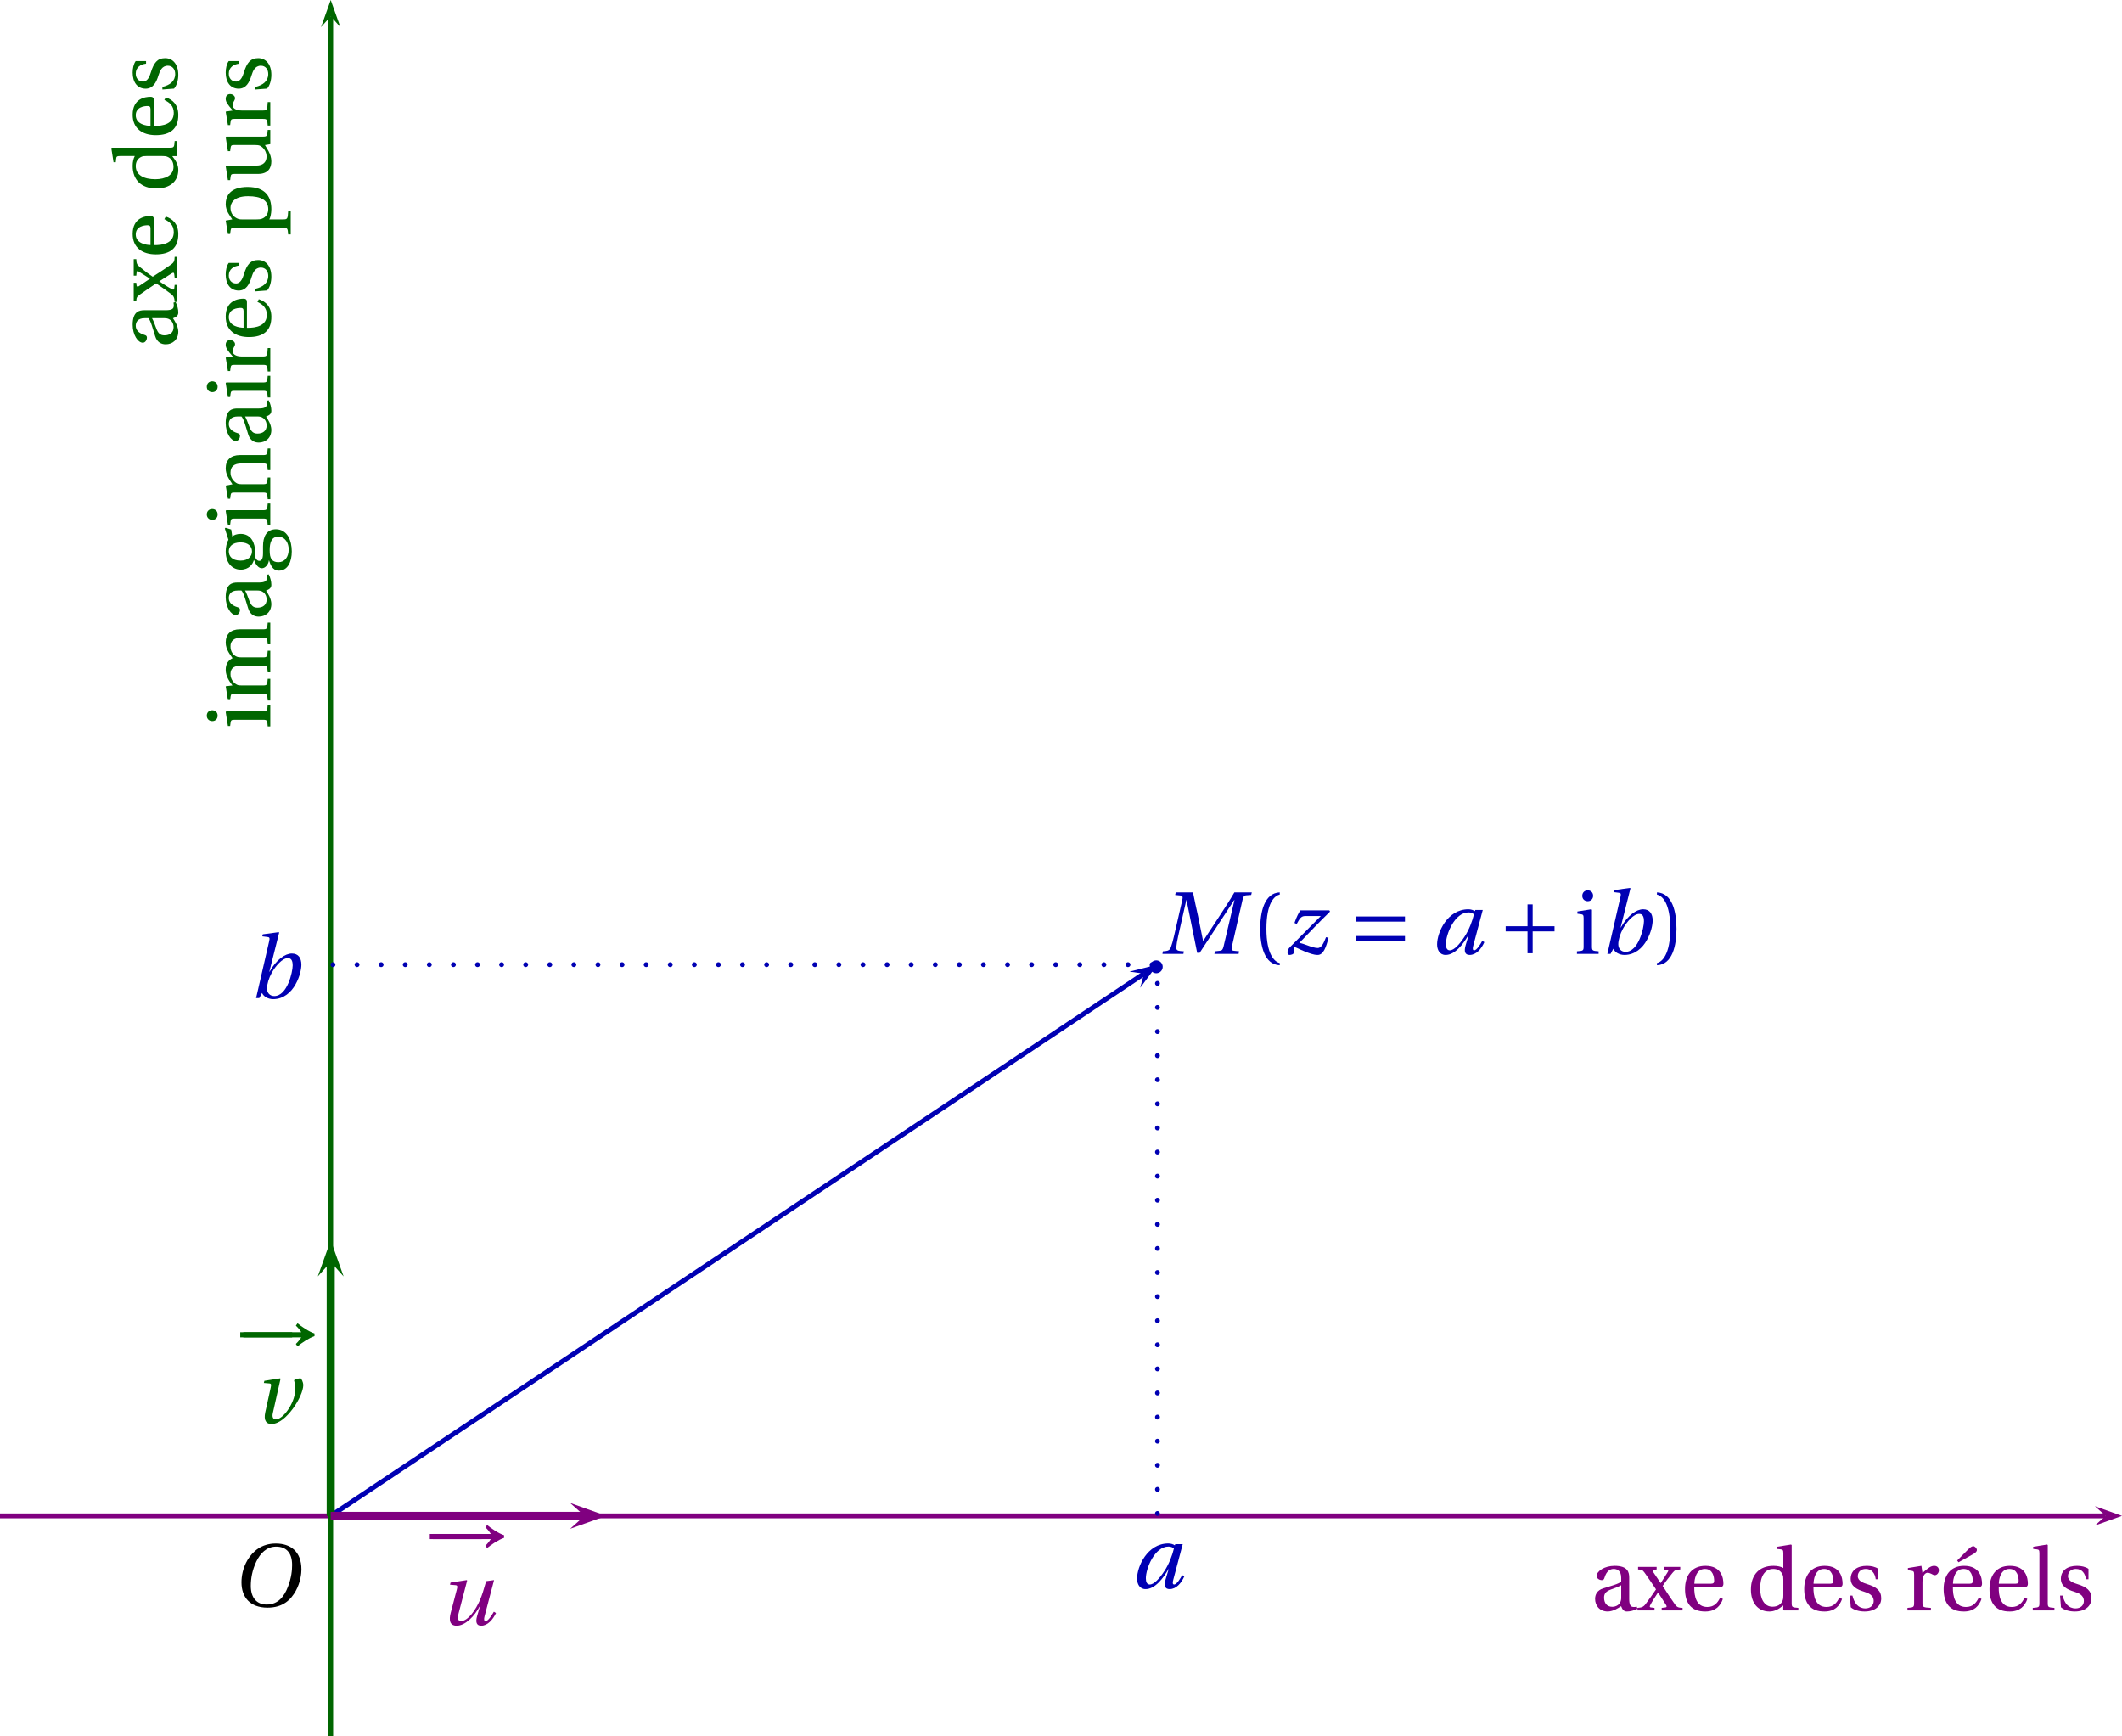 <?xml version='1.0' encoding='UTF-8'?>
<!-- This file was generated by dvisvgm 2.2 -->
<svg height='175.906pt' version='1.1' viewBox='40.348 21.555 215 175.906' width='215pt' xmlns='http://www.w3.org/2000/svg' xmlns:xlink='http://www.w3.org/1999/xlink'>
<defs>
<clipPath id='clip1'>
<path d='M40.348 197.461V21.554H255.347V197.461Z'/>
</clipPath>
<path d='M3.657 0L3.726 -0.397L3.191 -0.438C2.753 -0.479 2.52 -0.603 2.561 -1.027C2.602 -1.479 2.685 -2 2.849 -2.726L4.109 -8.3H4.137L5.78 -0.164H6.164L11.492 -8.3H11.533L9.848 -1.137C9.739 -0.671 9.602 -0.507 9.273 -0.479L8.52 -0.397L8.437 0H12.163L12.245 -0.397L11.437 -0.479C11.108 -0.507 11.04 -0.699 11.136 -1.137L12.779 -8.342C12.889 -8.807 13.012 -8.999 13.355 -9.026L14.108 -9.081L14.204 -9.478H11.519C10.793 -8.232 9.985 -6.999 9.15 -5.725L6.725 -2.027H6.684L5.917 -5.821C5.643 -7.054 5.369 -8.259 5.136 -9.478H2.479L2.383 -9.081L3.191 -8.999C3.506 -8.972 3.602 -8.794 3.493 -8.342L2.205 -2.726C2.041 -2 1.89 -1.479 1.726 -1.027C1.561 -0.589 1.315 -0.479 0.918 -0.438L0.493 -0.397L0.425 0H3.657Z' id='g8-77'/>
<path d='M6.903 -9.204C8.41 -9.204 9.369 -8.314 9.369 -6.383C9.369 -5.602 9.287 -4.465 8.725 -3.013C8.163 -1.548 7.232 -0.274 5.451 -0.274C3.972 -0.274 3 -1.246 3 -3.15C3 -4.301 3.219 -5.575 3.849 -6.903C4.479 -8.205 5.451 -9.204 6.903 -9.204ZM6.849 -9.684C4.657 -9.684 3.301 -8.478 2.507 -7.164C1.753 -5.89 1.561 -4.602 1.561 -3.698C1.561 -1.438 2.849 0.205 5.575 0.205C7.999 0.205 9.191 -1.041 9.944 -2.397C10.684 -3.739 10.807 -5.136 10.807 -5.671C10.807 -8.478 9.109 -9.684 6.849 -9.684Z' id='g8-79'/>
<path d='M6.588 -6.095C6.342 -5.082 5.849 -3.726 5.123 -2.63C4.356 -1.466 3.52 -0.548 2.863 -0.548C2.411 -0.548 2.26 -0.972 2.26 -1.507C2.26 -3.013 3.602 -6.397 5.753 -6.397C6.082 -6.397 6.383 -6.287 6.588 -6.095ZM6.794 -6.766L6.725 -6.588C6.492 -6.753 6.095 -6.876 5.725 -6.876C2.465 -6.876 0.904 -3.274 0.904 -1.466C0.904 -0.644 1.288 0.164 2.219 0.164C3.685 0.164 4.958 -1.534 5.753 -2.931H5.78L5.314 -1.37C5.027 -0.397 5.178 0.164 5.917 0.164C6.958 0.164 7.725 -0.767 8.191 -1.808L7.862 -2C7.616 -1.52 7.013 -0.548 6.629 -0.548C6.355 -0.548 6.369 -0.863 6.492 -1.301L7.944 -6.766H6.794Z' id='g8-97'/>
<path d='M6.766 -5.027C6.766 -4.041 5.945 -0.315 3.931 -0.315C3.233 -0.315 2.808 -0.808 2.808 -1.493C2.808 -2.15 3.096 -3.096 3.534 -3.89C4.15 -4.986 5.178 -6.164 6.027 -6.164C6.534 -6.164 6.766 -5.808 6.766 -5.027ZM4.684 -10.095L4.616 -10.163L2.164 -9.835L2.082 -9.519L2.863 -9.424C3.205 -9.383 3.26 -9.287 3.137 -8.752L1.123 0H1.616L2.041 -0.794C2.287 -0.219 2.986 0.164 3.767 0.164C5.369 0.164 6.534 -0.904 7.205 -2.109C7.89 -3.315 8.109 -4.534 8.109 -5.15C8.109 -6.164 7.657 -6.876 6.643 -6.876C5.602 -6.876 4.246 -5.931 3.191 -4.054H3.164L4.684 -10.095Z' id='g8-98'/>
<path d='M7.301 -6.712C6.903 -5.314 6.684 -4.589 6.328 -3.753C5.725 -2.37 4.534 -0.548 3.397 -0.548C2.959 -0.548 2.849 -0.959 3.054 -1.753L4.369 -6.807L4.301 -6.876L1.808 -6.492L1.726 -6.164L2.575 -6.095C2.904 -6.068 2.89 -5.862 2.781 -5.438L1.835 -1.822C1.548 -0.726 1.657 0.164 2.753 0.164C4.068 0.164 5.506 -1.288 6.328 -2.876H6.355L5.903 -1.315C5.643 -0.397 5.808 0.164 6.534 0.164C7.52 0.164 8.342 -0.781 8.821 -1.794L8.492 -2C8.218 -1.534 7.616 -0.548 7.232 -0.548C6.944 -0.548 6.944 -0.863 7.054 -1.288L8.52 -6.876L7.301 -6.712Z' id='g8-117'/>
<path d='M1.712 -6.492L1.63 -6.164L2.479 -6.095C2.794 -6.068 2.781 -5.89 2.685 -5.438L1.849 -1.63C1.575 -0.384 2.013 0.164 2.794 0.164C3.972 0.164 5.164 -0.931 6.109 -2.205C7.04 -3.465 7.698 -4.958 7.711 -5.808C7.711 -6.342 7.396 -6.876 7.287 -6.876C6.958 -6.876 6.575 -6.766 6.287 -6.588C6.424 -6.109 6.451 -5.588 6.451 -4.876C6.342 -3 4.575 -0.507 3.452 -0.548C3.109 -0.548 2.863 -0.849 3.013 -1.507L4.205 -6.807L4.137 -6.876L1.712 -6.492Z' id='g8-118'/>
<path d='M2.534 -6.712C2.342 -6.465 1.918 -5.712 1.616 -4.767L1.959 -4.616C2.397 -5.41 2.616 -5.835 3.26 -5.835H5.671C3.931 -4.082 2.342 -2.493 0.863 -0.986C0.644 -0.767 0.534 -0.466 0.534 -0.247C0.534 -0.068 0.616 0.164 0.849 0.164C1.041 0.164 1.493 0.068 1.493 -0.164V-0.767C1.493 -0.918 1.561 -1.014 1.671 -1.014C1.89 -1.014 2.37 -0.699 3.178 -0.384C3.904 -0.096 4.547 0.164 5.191 0.164C6.082 0.164 6.492 -1.041 6.862 -2.479L6.479 -2.575C6.136 -1.726 5.808 -0.904 5.191 -0.904C4.767 -0.904 4.15 -1.109 3.643 -1.301C3.191 -1.466 2.712 -1.644 2.356 -1.685C3.876 -3.274 5.438 -4.904 7.095 -6.52L6.986 -6.712H2.534Z' id='g8-122'/>
<use id='g10-40' xlink:href='#g3-40'/>
<use id='g10-41' xlink:href='#g3-41'/>
<use id='g10-97' xlink:href='#g3-97'/>
<use id='g10-100' xlink:href='#g3-100'/>
<use id='g10-101' xlink:href='#g3-101'/>
<use id='g10-103' xlink:href='#g3-103'/>
<use id='g10-105' xlink:href='#g3-105'/>
<use id='g10-108' xlink:href='#g3-108'/>
<use id='g10-109' xlink:href='#g3-109'/>
<use id='g10-110' xlink:href='#g3-110'/>
<use id='g10-112' xlink:href='#g3-112'/>
<use id='g10-114' xlink:href='#g3-114'/>
<use id='g10-115' xlink:href='#g3-115'/>
<use id='g10-117' xlink:href='#g3-117'/>
<use id='g10-120' xlink:href='#g3-120'/>
<use id='g10-233' xlink:href='#g3-233'/>
<path d='M12.478 -4.068C11.615 -4.342 10.41 -5.178 9.862 -5.643L9.602 -5.273C9.971 -4.958 10.3 -4.493 10.437 -4.26H1.027V-3.465H10.437C10.314 -3.26 9.971 -2.794 9.602 -2.452L9.862 -2.082C10.41 -2.548 11.629 -3.383 12.478 -3.657V-4.068Z' id='g1-33'/>
<path d='M8.698 -3.465V-4.26H1.164V-3.465H8.698Z' id='g1-161'/>
<path d='M1.164 -4.26V-3.465H4.534V-0.096H5.328V-3.465H8.698V-4.26H5.328V-7.629H4.534V-4.26H1.164Z' id='g1-197'/>
<path d='M8.698 -1.959V-2.753H1.164V-1.959H8.698ZM8.698 -4.972V-5.766H1.164V-4.972H8.698Z' id='g1-198'/>
<path d='M2.397 -3.863C2.397 -7.78 3.589 -8.958 4.452 -9.136V-9.478C2.055 -9.383 1.438 -6.41 1.438 -3.863S2.055 1.657 4.452 1.753V1.411C3.657 1.246 2.397 0.082 2.397 -3.863Z' id='g3-40'/>
<path d='M2.397 -3.863C2.397 0.082 1.137 1.246 0.342 1.411V1.753C2.739 1.657 3.356 -1.315 3.356 -3.863S2.739 -9.383 0.342 -9.478V-9.136C1.205 -8.958 2.397 -7.78 2.397 -3.863Z' id='g3-41'/>
<path d='M4.698 -1.959C4.698 -0.849 3.849 -0.562 3.315 -0.562C2.465 -0.562 2.055 -1.164 2.055 -1.972C2.055 -2.616 2.356 -2.945 3.123 -3.233C3.671 -3.438 4.397 -3.698 4.698 -3.89V-1.959ZM5.931 -5.054C5.931 -5.849 5.753 -6.876 3.685 -6.876C2.137 -6.876 0.918 -6.068 0.918 -5.314C0.918 -4.876 1.425 -4.671 1.685 -4.671C1.972 -4.671 2.055 -4.821 2.123 -5.054C2.424 -6.068 2.986 -6.397 3.534 -6.397C4.068 -6.397 4.698 -6.123 4.698 -5.027V-4.452C4.356 -4.095 3.027 -3.753 1.945 -3.411C0.959 -3.109 0.671 -2.424 0.671 -1.781C0.671 -0.753 1.356 0.164 2.644 0.164C3.493 0.137 4.246 -0.37 4.684 -0.657C4.876 -0.151 5.095 0.164 5.575 0.164C6.082 0.164 6.67 0.014 7.191 -0.247L7.109 -0.575C6.917 -0.534 6.616 -0.507 6.41 -0.562C6.164 -0.616 5.931 -0.877 5.931 -1.74V-5.054Z' id='g3-97'/>
<path d='M7.985 0V-0.397C7.013 -0.466 6.958 -0.493 6.958 -1.192V-10.081L6.862 -10.163L4.712 -9.821V-9.478L5.232 -9.424C5.588 -9.383 5.671 -9.314 5.671 -8.794V-6.547C5.287 -6.753 4.78 -6.876 4.15 -6.876C3.027 -6.876 2.192 -6.52 1.616 -5.931C1.027 -5.314 0.671 -4.41 0.671 -3.219C0.671 -1.192 1.726 0.164 3.534 0.164C4.273 0.164 4.917 -0.164 5.657 -0.767V-0.096L5.766 0H7.985ZM5.671 -2.329C5.671 -2.027 5.657 -1.794 5.575 -1.561C5.301 -0.849 4.698 -0.575 3.986 -0.575C2.726 -0.575 2.096 -1.808 2.096 -3.383C2.096 -5.164 2.739 -6.397 4.137 -6.397C4.78 -6.397 5.301 -6.095 5.547 -5.534C5.657 -5.301 5.671 -5.109 5.671 -4.739V-2.329Z' id='g3-100'/>
<path d='M6.04 -3.602C6.328 -3.602 6.588 -3.671 6.588 -4.123C6.588 -4.931 6.328 -6.876 3.821 -6.876C1.685 -6.876 0.671 -5.356 0.671 -3.301C0.671 -1.137 1.603 0.192 3.835 0.164C5.356 0.151 6.136 -0.685 6.506 -1.767L6.095 -1.986C5.712 -1.192 5.191 -0.534 4.109 -0.534C2.411 -0.534 2.068 -2.178 2.096 -3.602H6.04ZM2.109 -4.123C2.109 -4.684 2.315 -6.397 3.739 -6.397C5.013 -6.397 5.164 -5.095 5.164 -4.561C5.164 -4.301 5.082 -4.123 4.698 -4.123H2.109Z' id='g3-101'/>
<path d='M3.561 -6.397C4.232 -6.397 4.931 -5.903 4.931 -4.575C4.931 -3.424 4.328 -2.822 3.534 -2.822C2.767 -2.822 2.123 -3.424 2.123 -4.575C2.123 -5.931 2.835 -6.397 3.561 -6.397ZM3.849 2.835C2.685 2.835 1.877 2.233 1.877 1.246C1.877 0.781 2.013 0.438 2.301 0.219C2.602 -0.014 3.054 -0.096 3.712 -0.096C4.917 -0.096 5.808 0.192 5.808 1.219C5.808 2.315 4.821 2.835 3.849 2.835ZM5.328 -6.451C4.945 -6.712 4.191 -6.876 3.561 -6.876C1.466 -6.876 0.726 -5.588 0.726 -4.575C0.726 -3.287 1.575 -2.698 2.205 -2.534V-2.507C1.466 -2.219 0.945 -1.822 0.945 -1.288C0.945 -0.808 1.493 -0.288 2.15 -0.219V-0.192C1.561 0 0.575 0.329 0.575 1.315C0.575 2.698 1.945 3.315 3.534 3.315C4.356 3.315 5.219 3.15 5.876 2.753C6.506 2.37 6.958 1.726 6.958 0.877C6.958 -0.603 5.78 -1.123 4.315 -1.123H3.219C2.233 -1.123 2.082 -1.452 2.082 -1.712C2.082 -2.109 2.602 -2.329 2.781 -2.383C3.041 -2.356 3.328 -2.342 3.479 -2.342C4.78 -2.342 6.246 -2.917 6.246 -4.575C6.246 -5.15 6.068 -5.63 5.835 -5.862L6.917 -6.027L7.191 -6.89L7.081 -7.013L5.328 -6.451Z' id='g3-103'/>
<path d='M0.507 -6.534V-6.191L1.027 -6.123C1.383 -6.068 1.466 -5.999 1.466 -5.506V-1.192C1.466 -0.493 1.425 -0.466 0.438 -0.397V0H3.78V-0.397C2.808 -0.466 2.753 -0.493 2.753 -1.192V-6.794L2.657 -6.876L0.507 -6.534ZM2.096 -9.793C1.603 -9.793 1.26 -9.437 1.26 -8.944C1.26 -8.465 1.603 -8.122 2.096 -8.122C2.602 -8.122 2.917 -8.465 2.931 -8.944C2.931 -9.437 2.602 -9.793 2.096 -9.793Z' id='g3-105'/>
<path d='M2.589 -10.081L2.493 -10.163L0.342 -9.821V-9.478L0.863 -9.424C1.219 -9.383 1.301 -9.314 1.301 -8.794V-1.192C1.301 -0.493 1.26 -0.466 0.274 -0.397V0H3.616V-0.397C2.644 -0.466 2.589 -0.493 2.589 -1.192V-10.081Z' id='g3-108'/>
<path d='M0.507 -6.534V-6.191L1.027 -6.123C1.383 -6.068 1.466 -5.999 1.466 -5.506V-1.192C1.466 -0.493 1.425 -0.466 0.438 -0.397V0H3.78V-0.397C2.808 -0.466 2.753 -0.493 2.753 -1.192V-4.397C2.753 -4.739 2.767 -4.931 2.863 -5.123C3.123 -5.671 3.726 -6.136 4.479 -6.136C5.657 -6.136 5.794 -5.273 5.794 -4.424V-1.192C5.794 -0.493 5.753 -0.466 4.767 -0.397V0H8.109V-0.397C7.136 -0.466 7.081 -0.493 7.081 -1.192V-4.397C7.081 -4.739 7.095 -4.931 7.177 -5.15C7.383 -5.698 7.972 -6.136 8.739 -6.136C9.602 -6.164 10.122 -5.616 10.122 -4.424V-1.192C10.122 -0.493 10.081 -0.466 9.095 -0.397V0H12.437V-0.397C11.464 -0.466 11.41 -0.493 11.41 -1.192V-4.698C11.41 -6.082 10.67 -6.876 9.369 -6.876C8.246 -6.876 7.438 -6.123 6.958 -5.821C6.629 -6.465 6.109 -6.876 5.15 -6.876C4.095 -6.876 3.233 -6.191 2.753 -5.835L2.63 -6.876L0.507 -6.534Z' id='g3-109'/>
<path d='M7.246 -4.698C7.246 -6.082 6.492 -6.876 5.232 -6.876C4.219 -6.876 3.589 -6.383 2.739 -5.835L2.548 -6.876L0.507 -6.534V-6.191L1.027 -6.123C1.383 -6.068 1.466 -5.999 1.466 -5.506V-1.192C1.466 -0.493 1.425 -0.466 0.438 -0.397V0H3.78V-0.397C2.808 -0.466 2.753 -0.493 2.753 -1.192V-4.397C2.753 -4.739 2.781 -4.931 2.89 -5.15C3.178 -5.684 3.794 -6.136 4.52 -6.136C5.451 -6.136 5.958 -5.616 5.958 -4.424V-1.192C5.958 -0.493 5.917 -0.466 4.931 -0.397V0H8.273V-0.397C7.301 -0.466 7.246 -0.493 7.246 -1.192V-4.698Z' id='g3-110'/>
<path d='M2.657 -4.397C2.657 -4.739 2.712 -4.931 2.835 -5.178C3.15 -5.808 3.739 -6.136 4.465 -6.136C5.013 -6.136 6.232 -5.78 6.232 -3.424C6.232 -1.411 5.602 -0.315 4.232 -0.315C3.52 -0.315 2.972 -0.685 2.753 -1.315C2.671 -1.561 2.657 -1.835 2.657 -2.15V-4.397ZM0.411 -6.534V-6.191L0.931 -6.123C1.288 -6.068 1.37 -5.999 1.37 -5.506V1.959C1.37 2.657 1.301 2.685 0.342 2.753V3.15H3.89V2.753C2.739 2.685 2.657 2.657 2.657 1.959V-0.151C2.945 0.014 3.589 0.164 4.219 0.164C6.068 0.164 7.657 -0.685 7.657 -3.506C7.657 -4.479 7.479 -6.876 4.986 -6.876C3.986 -6.876 3.191 -6.205 2.657 -5.862L2.479 -6.876L0.411 -6.534Z' id='g3-112'/>
<path d='M2.589 -6.876L0.507 -6.534V-6.191L1.027 -6.123C1.383 -6.068 1.466 -5.999 1.466 -5.506V-1.192C1.466 -0.493 1.397 -0.466 0.438 -0.397V0H4.054V-0.397C2.835 -0.466 2.753 -0.493 2.753 -1.192V-4.397C2.753 -5.451 3.219 -5.808 3.534 -5.808C3.753 -5.808 3.986 -5.725 4.383 -5.506C4.479 -5.451 4.589 -5.438 4.657 -5.438C4.986 -5.438 5.287 -5.78 5.287 -6.205C5.287 -6.506 5.095 -6.876 4.561 -6.876C4.068 -6.876 3.657 -6.575 2.753 -5.78L2.589 -6.876Z' id='g3-114'/>
<path d='M5.027 -4.808V-6.41C4.575 -6.739 3.876 -6.876 3.26 -6.876C1.781 -6.876 0.781 -6.177 0.767 -4.876C0.781 -3.739 1.698 -3.233 2.835 -2.89C3.452 -2.698 4.315 -2.383 4.315 -1.452C4.315 -0.753 3.767 -0.315 3.041 -0.315C1.931 -0.315 1.315 -1.123 1.041 -2.287H0.644L0.781 -0.493C1.274 -0.055 2.109 0.164 2.917 0.164C4.547 0.164 5.479 -0.699 5.479 -1.863C5.479 -3.068 4.739 -3.616 3.328 -4.054C2.767 -4.232 1.863 -4.52 1.863 -5.287C1.877 -5.999 2.411 -6.397 3.096 -6.397C4.068 -6.397 4.534 -5.643 4.63 -4.808H5.027Z' id='g3-115'/>
<path d='M8.095 0V-0.397C7.15 -0.466 7.068 -0.493 7.068 -1.192V-6.794L6.972 -6.876L4.821 -6.534V-6.191L5.342 -6.123C5.698 -6.068 5.78 -5.999 5.78 -5.506V-2.424C5.78 -2.041 5.739 -1.74 5.671 -1.603C5.356 -0.972 4.698 -0.575 3.986 -0.575C3.191 -0.575 2.602 -1.068 2.602 -2.137V-6.794L2.507 -6.876L0.356 -6.534V-6.191L0.877 -6.123C1.233 -6.068 1.315 -5.999 1.315 -5.506V-1.89C1.315 -0.315 2.246 0.164 3.26 0.164C4.424 0.164 5.369 -0.63 5.766 -0.822L5.903 0H8.095Z' id='g3-117'/>
<path d='M2.644 0V-0.397L2.068 -0.466C1.877 -0.493 1.89 -0.644 1.972 -0.794C2.274 -1.383 2.712 -2.041 3.178 -2.753H3.205L4.424 -0.849C4.575 -0.616 4.534 -0.493 4.328 -0.466L3.753 -0.397V0H6.972V-0.397C6.355 -0.425 6.123 -0.466 5.78 -0.959C5.15 -1.863 4.506 -2.822 3.904 -3.78C4.356 -4.465 4.89 -5.15 5.424 -5.794C5.78 -6.232 5.958 -6.287 6.616 -6.314V-6.712H4.068V-6.314L4.602 -6.26C4.821 -6.232 4.794 -6.095 4.698 -5.945C4.383 -5.424 4.013 -4.849 3.602 -4.219H3.589L2.438 -5.931C2.329 -6.095 2.356 -6.246 2.561 -6.273L2.972 -6.314V-6.712H0.11V-6.314C0.657 -6.287 0.794 -6.26 1.123 -5.808C1.698 -5.013 2.287 -4.123 2.876 -3.246C2.37 -2.507 1.835 -1.726 1.274 -0.986C0.918 -0.507 0.616 -0.438 0.014 -0.397V0H2.644Z' id='g3-120'/>
<path d='M6.04 -3.602C6.328 -3.602 6.588 -3.671 6.588 -4.123C6.588 -4.931 6.328 -6.876 3.821 -6.876C1.685 -6.876 0.671 -5.356 0.671 -3.301C0.671 -1.137 1.603 0.192 3.835 0.164C5.356 0.151 6.136 -0.685 6.506 -1.767L6.095 -1.986C5.712 -1.192 5.191 -0.534 4.109 -0.534C2.411 -0.534 2.068 -2.178 2.096 -3.602H6.04ZM2.109 -4.123C2.109 -4.684 2.315 -6.397 3.739 -6.397C5.013 -6.397 5.164 -5.095 5.164 -4.561C5.164 -4.301 5.082 -4.123 4.698 -4.123H2.109ZM2.959 -7.424L5.027 -8.574C5.438 -8.794 5.794 -9.026 5.794 -9.314C5.794 -9.588 5.465 -9.903 5.26 -9.903C5.027 -9.903 4.794 -9.766 4.383 -9.341L2.753 -7.698L2.959 -7.424Z' id='g3-233'/>
</defs>
<g id='page1'>
<path clip-path='url(#clip1)' d='M252.598 176.105L255.348 175.125L252.598 174.145L253.699 175.125' fill='#800080'/>
<path clip-path='url(#clip1)' d='M73.856 175.125H40.348H253.699' fill='none' stroke='#800080' stroke-miterlimit='10' stroke-width='0.491'/>
<path clip-path='url(#clip1)' d='M74.836 24.301L73.856 21.555L72.875 24.301L73.856 23.203' fill='#006600'/>
<path clip-path='url(#clip1)' d='M73.856 175.125V197.461V23.203' fill='none' stroke='#006600' stroke-miterlimit='10' stroke-width='0.491'/>
<g transform='matrix(0.657 0 0 0.657 7.713 70.585)'>
<use x='85.352' xlink:href='#g8-79' y='173.062'/>
</g>
<path clip-path='url(#clip1)' d='M158.154 119.5C158.154 119.139 157.861 118.846 157.5 118.846C157.139 118.846 156.846 119.139 156.846 119.5S157.139 120.154 157.5 120.154C157.861 120.154 158.154 119.861 158.154 119.5Z' fill='#0000b3' fill-rule='evenodd'/>
<g fill='#0000b3' transform='matrix(0.657 0 0 0.657 94.27 11.949)'>
<use x='96.769' xlink:href='#g8-77' y='161.705'/>
<use x='110.831' xlink:href='#g10-40' y='161.705'/>
<use x='115.942' xlink:href='#g8-122' y='161.705'/>
<use x='125.896' xlink:href='#g1-198' y='161.705'/>
<use x='138.645' xlink:href='#g8-97' y='161.705'/>
<use x='148.96' xlink:href='#g1-197' y='161.705'/>
<use x='160.679' xlink:href='#g10-105' y='161.705'/>
<use x='164.684' xlink:href='#g8-98' y='161.705'/>
<use x='173.112' xlink:href='#g10-41' y='161.705'/>
</g>
<path clip-path='url(#clip1)' d='M155.879 121.621L157.621 119.281L154.789 119.988L156.25 120.195' fill='#0000b3'/>
<path clip-path='url(#clip1)' d='M73.856 175.125L156.25 120.195' fill='none' stroke='#0000b3' stroke-miterlimit='10' stroke-width='0.491'/>
<path clip-path='url(#clip1)' d='M157.621 175.125V119.281H73.856' fill='none' stroke='#0000b3' stroke-dasharray='0,2.441' stroke-dashoffset='-0.245' stroke-linecap='round' stroke-miterlimit='10' stroke-width='0.491'/>
<g fill='#0000b3' transform='matrix(0.657 0 0 0.657 94.27 70.585)'>
<use x='92.376' xlink:href='#g8-97' y='170.245'/>
</g>
<g fill='#0000b3' transform='matrix(0.657 0 0 0.657 7.713 11.949)'>
<use x='88.042' xlink:href='#g8-98' y='168.523'/>
</g>
<g fill='#800080' transform='matrix(0.657 0 0 0.657 189.205 70.585)'>
<use x='18.747' xlink:href='#g10-97' y='173.697'/>
<use x='25.935' xlink:href='#g10-120' y='173.697'/>
<use x='32.615' xlink:href='#g10-101' y='173.697'/>
<use x='42.776' xlink:href='#g10-100' y='173.697'/>
<use x='50.996' xlink:href='#g10-101' y='173.697'/>
<use x='58.064' xlink:href='#g10-115' y='173.697'/>
<use x='67.15' xlink:href='#g10-114' y='173.697'/>
<use x='72.5' xlink:href='#g10-233' y='173.697'/>
<use x='79.569' xlink:href='#g10-101' y='173.697'/>
<use x='86.637' xlink:href='#g10-108' y='173.697'/>
<use x='90.478' xlink:href='#g10-115' y='173.697'/>
</g>
<g fill='#006600' transform='matrix(0 -0.657 0.657 0 -55.814 90.489)'>
<use x='51.16' xlink:href='#g10-97' y='173.697'/>
<use x='58.348' xlink:href='#g10-120' y='173.697'/>
<use x='65.028' xlink:href='#g10-101' y='173.697'/>
<use x='75.19' xlink:href='#g10-100' y='173.697'/>
<use x='83.409' xlink:href='#g10-101' y='173.697'/>
<use x='90.478' xlink:href='#g10-115' y='173.697'/>
</g>
<g fill='#006600' transform='matrix(0 -0.657 0.657 0 -46.041 90.489)'>
<use x='-7.525' xlink:href='#g10-105' y='173.174'/>
<use x='-3.52' xlink:href='#g10-109' y='173.174'/>
<use x='9.168' xlink:href='#g10-97' y='173.174'/>
<use x='16.356' xlink:href='#g10-103' y='173.174'/>
<use x='23.499' xlink:href='#g10-105' y='173.174'/>
<use x='27.504' xlink:href='#g10-110' y='173.174'/>
<use x='36.007' xlink:href='#g10-97' y='173.174'/>
<use x='43.195' xlink:href='#g10-105' y='173.174'/>
<use x='47.2' xlink:href='#g10-114' y='173.174'/>
<use x='52.281' xlink:href='#g10-101' y='173.174'/>
<use x='59.349' xlink:href='#g10-115' y='173.174'/>
<use x='68.435' xlink:href='#g10-112' y='173.174'/>
<use x='76.789' xlink:href='#g10-117' y='173.174'/>
<use x='85.128' xlink:href='#g10-114' y='173.174'/>
<use x='90.478' xlink:href='#g10-115' y='173.174'/>
</g>
<path clip-path='url(#clip1)' d='M75.164 150.867L73.856 147.203L72.547 150.867L73.856 149.402' fill='#006600'/>
<path clip-path='url(#clip1)' d='M73.856 175.125V149.402' fill='none' stroke='#006600' stroke-miterlimit='10' stroke-width='0.818'/>
<path clip-path='url(#clip1)' d='M98.113 176.434L101.777 175.125L98.113 173.816L99.578 175.125' fill='#800080'/>
<path clip-path='url(#clip1)' d='M73.856 175.125H99.578' fill='none' stroke='#800080' stroke-miterlimit='10' stroke-width='0.818'/>
<g fill='#800080' transform='matrix(0.657 0 0 0.657 24.466 68.63)'>
<use x='89.763' xlink:href='#g1-161' y='169.139'/>
<use x='89.428' xlink:href='#g1-33' y='169.139'/>
<use x='91.845' xlink:href='#g8-117' y='178.868'/>
</g>
<g fill='#006600' transform='matrix(0.657 0 0 0.657 9.667 53.831)'>
<use x='83.057' xlink:href='#g1-161' y='160.558'/>
<use x='82.722' xlink:href='#g1-33' y='160.558'/>
<use x='85.758' xlink:href='#g8-118' y='170.286'/>
</g>
</g>
</svg>
